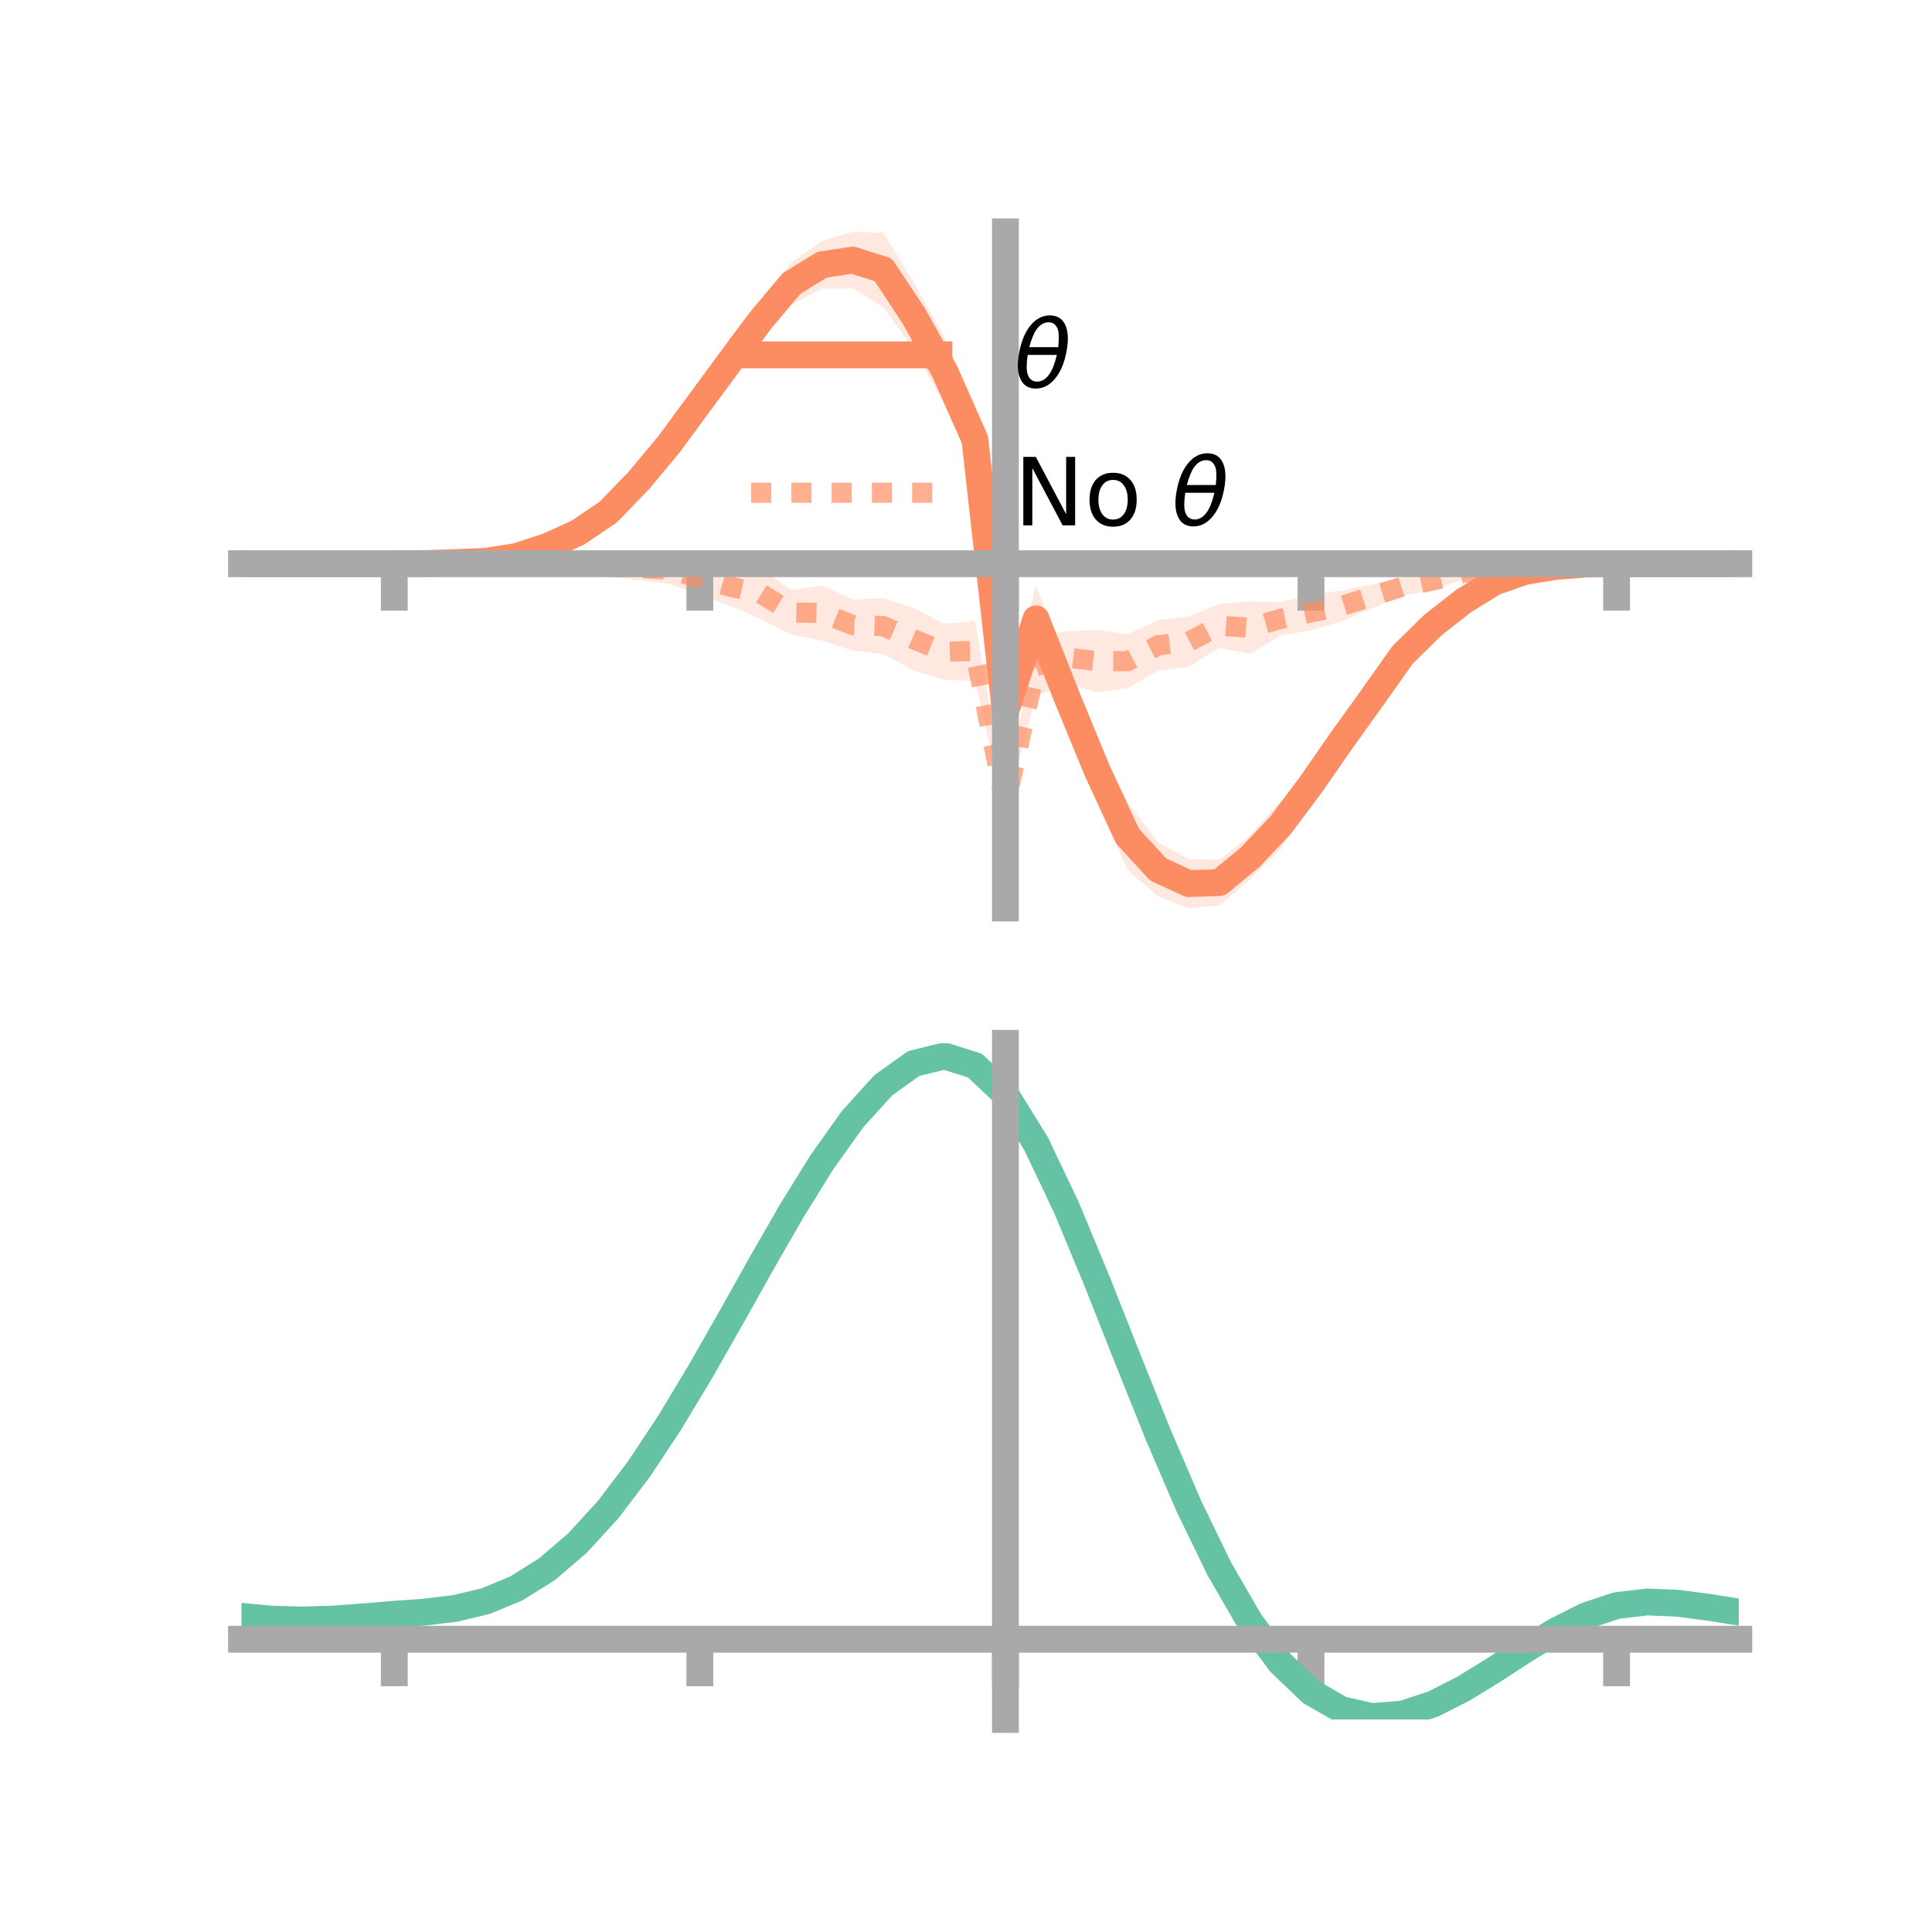 <?xml version="1.0" encoding="utf-8" standalone="no"?>
<!DOCTYPE svg PUBLIC "-//W3C//DTD SVG 1.1//EN"
  "http://www.w3.org/Graphics/SVG/1.1/DTD/svg11.dtd">
<!-- Created with matplotlib (https://matplotlib.org/) -->
<svg height="144pt" version="1.1" viewBox="0 0 144 144" width="144pt" xmlns="http://www.w3.org/2000/svg" xmlns:xlink="http://www.w3.org/1999/xlink">
 <defs>
  <style type="text/css">*{stroke-linecap:butt;stroke-linejoin:round;}</style>
 </defs>
 <g id="figure_1">
  <g id="patch_1">
   <path d="M 0 144 
L 144 144 
L 144 0 
L 0 0 
z
" style="fill:none;"/>
  </g>
  <g id="axes_1">
   <g id="patch_2">
    <path d="M 18 67.68 
L 129.6 67.68 
L 129.6 17.28 
L 18 17.28 
z
" style="fill:none;"/>
   </g>
   <g id="PolyCollection_1">
    <path clip-path="url(#pb1d05075b8)" d="M 18 42.014 
L 18 42.014 
L 20.278 42.014 
L 22.555 42.014 
L 24.833 42.014 
L 27.11 42.014 
L 29.388 42.014 
L 31.665 41.964 
L 33.943 41.814 
L 36.22 41.594 
L 38.498 41.071 
L 40.776 40.225 
L 43.053 39.091 
L 45.331 37.26 
L 47.608 34.923 
L 49.886 31.741 
L 52.163 28.648 
L 54.441 25.104 
L 56.718 22.385 
L 58.996 19.555 
L 61.273 17.956 
L 63.551 17.28 
L 65.829 17.337 
L 68.106 21.055 
L 70.384 25.166 
L 72.661 30.134 
L 74.939 52.543 
L 77.216 43.642 
L 79.494 49.446 
L 81.771 55.028 
L 84.049 59.811 
L 86.327 62.797 
L 88.604 64.038 
L 90.882 64.081 
L 93.159 62.282 
L 95.437 59.714 
L 97.714 57.222 
L 99.992 53.912 
L 102.269 51.115 
L 104.547 47.902 
L 106.824 45.933 
L 109.102 44.237 
L 111.38 42.958 
L 113.657 42.349 
L 115.935 42.106 
L 118.212 41.989 
L 120.49 42.014 
L 122.767 42.014 
L 125.045 42.014 
L 127.322 42.014 
L 129.6 42.014 
L 129.6 42.014 
L 129.6 42.014 
L 127.322 42.014 
L 125.045 42.014 
L 122.767 42.014 
L 120.49 42.014 
L 118.212 42.09 
L 115.935 42.331 
L 113.657 42.831 
L 111.38 43.802 
L 109.102 45.339 
L 106.824 47.204 
L 104.547 49.701 
L 102.269 52.919 
L 99.992 56.462 
L 97.714 59.717 
L 95.437 63.32 
L 93.159 65.541 
L 90.882 67.487 
L 88.604 67.68 
L 86.327 66.819 
L 84.049 64.864 
L 81.771 59.841 
L 79.494 54.331 
L 77.216 48.608 
L 74.939 53.591 
L 72.661 35.358 
L 70.384 30.1 
L 68.106 26.038 
L 65.829 22.878 
L 63.551 21.49 
L 61.273 21.507 
L 58.996 22.709 
L 56.718 25.297 
L 54.441 28.681 
L 52.163 31.321 
L 49.886 34.428 
L 47.608 36.712 
L 45.331 39.085 
L 43.053 40.33 
L 40.776 41.248 
L 38.498 41.881 
L 36.22 42.083 
L 33.943 42.05 
L 31.665 42.051 
L 29.388 42.014 
L 27.11 42.014 
L 24.833 42.014 
L 22.555 42.014 
L 20.278 42.014 
L 18 42.014 
z
" style="fill:#fc8d62;fill-opacity:0.2;"/>
   </g>
   <g id="PolyCollection_2">
    <path clip-path="url(#pb1d05075b8)" d="M 18 42.014 
L 18 42.014 
L 20.278 42.014 
L 22.555 42.014 
L 24.833 42.014 
L 27.11 42.014 
L 29.388 42.014 
L 31.665 41.963 
L 33.943 41.853 
L 36.22 41.639 
L 38.498 41.672 
L 40.776 41.553 
L 43.053 41.286 
L 45.331 41.507 
L 47.608 41.423 
L 49.886 41.418 
L 52.163 41.826 
L 54.441 42.31 
L 56.718 42.351 
L 58.996 43.99 
L 61.273 43.629 
L 63.551 44.685 
L 65.829 44.583 
L 68.106 45.322 
L 70.384 46.51 
L 72.661 46.271 
L 74.939 59.461 
L 77.216 47.399 
L 79.494 47.053 
L 81.771 46.96 
L 84.049 47.27 
L 86.327 46.225 
L 88.604 45.945 
L 90.882 45.003 
L 93.159 44.832 
L 95.437 44.885 
L 97.714 44.317 
L 99.992 44.023 
L 102.269 43.542 
L 104.547 43.039 
L 106.824 42.578 
L 109.102 42.179 
L 111.38 42.098 
L 113.657 41.933 
L 115.935 41.953 
L 118.212 41.974 
L 120.49 42.014 
L 122.767 42.014 
L 125.045 42.014 
L 127.322 42.014 
L 129.6 42.014 
L 129.6 42.014 
L 129.6 42.014 
L 127.322 42.014 
L 125.045 42.014 
L 122.767 42.014 
L 120.49 42.014 
L 118.212 42.074 
L 115.935 42.226 
L 113.657 42.564 
L 111.38 42.745 
L 109.102 43.201 
L 106.824 43.953 
L 104.547 44.41 
L 102.269 45.327 
L 99.992 46.322 
L 97.714 46.976 
L 95.437 47.377 
L 93.159 48.747 
L 90.882 48.267 
L 88.604 49.703 
L 86.327 49.968 
L 84.049 51.289 
L 81.771 51.595 
L 79.494 50.958 
L 77.216 51.9 
L 74.939 60.494 
L 72.661 50.747 
L 70.384 50.67 
L 68.106 49.982 
L 65.829 48.747 
L 63.551 48.489 
L 61.273 47.753 
L 58.996 47.302 
L 56.718 46.147 
L 54.441 45.148 
L 52.163 44.356 
L 49.886 43.51 
L 47.608 43.245 
L 45.331 42.986 
L 43.053 42.741 
L 40.776 42.57 
L 38.498 42.317 
L 36.22 42.262 
L 33.943 42.128 
L 31.665 42.055 
L 29.388 42.014 
L 27.11 42.014 
L 24.833 42.014 
L 22.555 42.014 
L 20.278 42.014 
L 18 42.014 
z
" style="fill:#fc8d62;fill-opacity:0.2;"/>
   </g>
   <g id="matplotlib.axis_1">
    <g id="xtick_1">
     <g id="line2d_1">
      <defs>
       <path d="M 0 0 
L 0 3.5 
" id="m59c2cdabe5" style="stroke:#a9a9a9;stroke-width:2;"/>
      </defs>
      <g>
       <use style="fill:#a9a9a9;stroke:#a9a9a9;stroke-width:2;" x="29.388" xlink:href="#m59c2cdabe5" y="42.014"/>
      </g>
     </g>
    </g>
    <g id="xtick_2">
     <g id="line2d_2">
      <g>
       <use style="fill:#a9a9a9;stroke:#a9a9a9;stroke-width:2;" x="52.163" xlink:href="#m59c2cdabe5" y="42.014"/>
      </g>
     </g>
    </g>
    <g id="xtick_3">
     <g id="line2d_3">
      <g>
       <use style="fill:#a9a9a9;stroke:#a9a9a9;stroke-width:2;" x="74.939" xlink:href="#m59c2cdabe5" y="42.014"/>
      </g>
     </g>
    </g>
    <g id="xtick_4">
     <g id="line2d_4">
      <g>
       <use style="fill:#a9a9a9;stroke:#a9a9a9;stroke-width:2;" x="97.714" xlink:href="#m59c2cdabe5" y="42.014"/>
      </g>
     </g>
    </g>
    <g id="xtick_5">
     <g id="line2d_5">
      <g>
       <use style="fill:#a9a9a9;stroke:#a9a9a9;stroke-width:2;" x="120.49" xlink:href="#m59c2cdabe5" y="42.014"/>
      </g>
     </g>
    </g>
   </g>
   <g id="matplotlib.axis_2"/>
   <g id="line2d_6">
    <path clip-path="url(#pb1d05075b8)" d="M 18 42.014 
L 20.278 42.014 
L 22.555 42.014 
L 24.833 42.014 
L 27.11 42.014 
L 29.388 42.014 
L 31.665 42.007 
L 33.943 41.932 
L 36.22 41.839 
L 38.498 41.476 
L 40.776 40.737 
L 43.053 39.711 
L 45.331 38.172 
L 47.608 35.818 
L 49.886 33.085 
L 52.163 29.985 
L 54.441 26.892 
L 56.718 23.841 
L 58.996 21.132 
L 61.273 19.731 
L 63.551 19.385 
L 65.829 20.108 
L 68.106 23.546 
L 70.384 27.633 
L 72.661 32.746 
L 74.939 53.067 
L 77.216 46.125 
L 79.494 51.888 
L 81.771 57.434 
L 84.049 62.338 
L 86.327 64.808 
L 88.604 65.859 
L 90.882 65.784 
L 93.159 63.911 
L 95.437 61.517 
L 97.714 58.47 
L 99.992 55.187 
L 102.269 52.017 
L 104.547 48.801 
L 106.824 46.569 
L 109.102 44.788 
L 111.38 43.38 
L 113.657 42.59 
L 115.935 42.219 
L 118.212 42.04 
L 120.49 42.014 
L 122.767 42.014 
L 125.045 42.014 
L 127.322 42.014 
L 129.6 42.014 
" style="fill:none;stroke:#fc8d62;stroke-linecap:square;stroke-width:2;"/>
   </g>
   <g id="line2d_7">
    <path clip-path="url(#pb1d05075b8)" d="M 18 42.014 
L 20.278 42.014 
L 22.555 42.014 
L 24.833 42.014 
L 27.11 42.014 
L 29.388 42.014 
L 31.665 42.009 
L 33.943 41.99 
L 36.22 41.95 
L 38.498 41.995 
L 40.776 42.061 
L 43.053 42.014 
L 45.331 42.247 
L 47.608 42.334 
L 49.886 42.464 
L 52.163 43.091 
L 54.441 43.729 
L 56.718 44.249 
L 58.996 45.646 
L 61.273 45.691 
L 63.551 46.587 
L 65.829 46.665 
L 68.106 47.652 
L 70.384 48.59 
L 72.661 48.509 
L 74.939 59.977 
L 77.216 49.649 
L 79.494 49.006 
L 81.771 49.277 
L 84.049 49.279 
L 86.327 48.096 
L 88.604 47.824 
L 90.882 46.635 
L 93.159 46.789 
L 95.437 46.131 
L 97.714 45.647 
L 99.992 45.173 
L 102.269 44.434 
L 104.547 43.724 
L 106.824 43.265 
L 109.102 42.69 
L 111.38 42.422 
L 113.657 42.248 
L 115.935 42.09 
L 118.212 42.024 
L 120.49 42.014 
L 122.767 42.014 
L 125.045 42.014 
L 127.322 42.014 
L 129.6 42.014 
" style="fill:none;stroke:#fc8d62;stroke-dasharray:1.5,1.5;stroke-dashoffset:0;stroke-opacity:0.7;stroke-width:1.5;"/>
   </g>
   <g id="patch_3">
    <path d="M 74.939 67.68 
L 74.939 17.28 
" style="fill:none;stroke:#a9a9a9;stroke-linecap:square;stroke-linejoin:miter;stroke-width:2;"/>
   </g>
   <g id="patch_4">
    <path d="M 129.6 67.68 
L 129.6 17.28 
" style="fill:none;"/>
   </g>
   <g id="patch_5">
    <path d="M 18 42.014 
L 129.6 42.014 
" style="fill:none;stroke:#a9a9a9;stroke-linecap:square;stroke-linejoin:miter;stroke-width:2;"/>
   </g>
   <g id="patch_6">
    <path d="M 18 17.28 
L 129.6 17.28 
" style="fill:none;"/>
   </g>
   <g id="legend_1">
    <g id="line2d_8">
     <path d="M 55.985 26.449 
L 69.985 26.449 
" style="fill:none;stroke:#fc8d62;stroke-linecap:square;stroke-width:2;"/>
    </g>
    <g id="line2d_9"/>
    <g id="text_1">
     <!-- $\theta$ -->
     <g transform="translate(75.585 28.899)scale(0.07 -0.07)">
      <defs>
       <path d="M 45.516 34.672 
L 14.453 34.672 
Q 12.359 20.062 14.5 13.875 
Q 17.188 6.25 24.469 6.25 
Q 31.781 6.25 37.359 13.922 
Q 42.234 20.656 45.516 34.672 
z
M 47.016 42.969 
Q 48.344 56.844 46.625 61.719 
Q 43.953 69.438 36.766 69.438 
Q 29.297 69.438 23.828 61.812 
Q 19.531 55.672 16.156 42.969 
z
M 38.188 76.766 
Q 49.906 76.766 54.594 66.406 
Q 59.281 56.109 55.719 37.844 
Q 52.203 19.625 43.453 9.281 
Q 34.766 -1.125 23.047 -1.125 
Q 11.281 -1.125 6.641 9.281 
Q 2 19.625 5.516 37.844 
Q 9.078 56.109 17.719 66.406 
Q 26.422 76.766 38.188 76.766 
z
" id="DejaVuSans-Oblique-952"/>
      </defs>
      <use transform="translate(0 0.234)" xlink:href="#DejaVuSans-Oblique-952"/>
     </g>
    </g>
    <g id="line2d_10">
     <path d="M 55.985 36.724 
L 69.985 36.724 
" style="fill:none;stroke:#fc8d62;stroke-dasharray:1.5,1.5;stroke-dashoffset:0;stroke-opacity:0.7;stroke-width:1.5;"/>
    </g>
    <g id="line2d_11"/>
    <g id="text_2">
     <!-- No $\theta$ -->
     <g transform="translate(75.585 39.174)scale(0.07 -0.07)">
      <defs>
       <path d="M 9.812 72.906 
L 23.094 72.906 
L 55.422 11.922 
L 55.422 72.906 
L 64.984 72.906 
L 64.984 0 
L 51.703 0 
L 19.391 60.984 
L 19.391 0 
L 9.812 0 
z
" id="DejaVuSans-78"/>
       <path d="M 30.609 48.391 
Q 23.391 48.391 19.188 42.75 
Q 14.984 37.109 14.984 27.297 
Q 14.984 17.484 19.156 11.844 
Q 23.344 6.203 30.609 6.203 
Q 37.797 6.203 41.984 11.859 
Q 46.188 17.531 46.188 27.297 
Q 46.188 37.016 41.984 42.703 
Q 37.797 48.391 30.609 48.391 
z
M 30.609 56 
Q 42.328 56 49.016 48.375 
Q 55.719 40.766 55.719 27.297 
Q 55.719 13.875 49.016 6.219 
Q 42.328 -1.422 30.609 -1.422 
Q 18.844 -1.422 12.172 6.219 
Q 5.516 13.875 5.516 27.297 
Q 5.516 40.766 12.172 48.375 
Q 18.844 56 30.609 56 
z
" id="DejaVuSans-111"/>
       <path id="DejaVuSans-32"/>
      </defs>
      <use transform="translate(0 0.234)" xlink:href="#DejaVuSans-78"/>
      <use transform="translate(74.805 0.234)" xlink:href="#DejaVuSans-111"/>
      <use transform="translate(135.986 0.234)" xlink:href="#DejaVuSans-32"/>
      <use transform="translate(167.773 0.234)" xlink:href="#DejaVuSans-Oblique-952"/>
     </g>
    </g>
   </g>
  </g>
  <g id="axes_2">
   <g id="patch_7">
    <path d="M 18 128.16 
L 129.6 128.16 
L 129.6 77.76 
L 18 77.76 
z
" style="fill:none;"/>
   </g>
   <g id="PolyCollection_3">
    <path clip-path="url(#p25b7c2a541)" d="M 18 120.515 
L 18 120.433 
L 20.278 120.651 
L 22.555 120.717 
L 24.833 120.638 
L 27.11 120.462 
L 29.388 120.266 
L 31.665 120.097 
L 33.943 119.816 
L 36.22 119.261 
L 38.498 118.305 
L 40.776 116.855 
L 43.053 114.862 
L 45.331 112.316 
L 47.608 109.249 
L 49.886 105.73 
L 52.163 101.86 
L 54.441 97.768 
L 56.718 93.609 
L 58.996 89.558 
L 61.273 85.803 
L 63.551 82.543 
L 65.829 79.983 
L 68.106 78.323 
L 70.384 77.76 
L 72.661 78.484 
L 74.939 80.662 
L 77.216 84.382 
L 79.494 89.248 
L 81.771 94.814 
L 84.049 100.663 
L 86.327 106.431 
L 88.604 111.819 
L 90.882 116.59 
L 93.159 120.581 
L 95.437 123.693 
L 97.714 125.894 
L 99.992 127.212 
L 102.269 127.725 
L 104.547 127.545 
L 106.824 126.81 
L 109.102 125.673 
L 111.38 124.296 
L 113.657 122.843 
L 115.935 121.472 
L 118.212 120.337 
L 120.49 119.587 
L 122.767 119.32 
L 125.045 119.421 
L 127.322 119.727 
L 129.6 120.101 
L 129.6 120.209 
L 129.6 120.209 
L 127.322 119.861 
L 125.045 119.573 
L 122.767 119.483 
L 120.49 119.754 
L 118.212 120.513 
L 115.935 121.676 
L 113.657 123.093 
L 111.38 124.6 
L 109.102 126.027 
L 106.824 127.204 
L 104.547 127.966 
L 102.269 128.16 
L 99.992 127.655 
L 97.714 126.352 
L 95.437 124.192 
L 93.159 121.158 
L 90.882 117.285 
L 88.604 112.664 
L 86.327 107.448 
L 84.049 101.861 
L 81.771 96.192 
L 79.494 90.793 
L 77.216 86.071 
L 74.939 82.462 
L 72.661 80.356 
L 70.384 79.661 
L 68.106 80.207 
L 65.829 81.809 
L 63.551 84.273 
L 61.273 87.401 
L 58.996 90.997 
L 56.718 94.87 
L 54.441 98.84 
L 52.163 102.742 
L 49.886 106.429 
L 47.608 109.781 
L 45.331 112.705 
L 43.053 115.14 
L 40.776 117.057 
L 38.498 118.463 
L 36.22 119.398 
L 33.943 119.941 
L 31.665 120.213 
L 29.388 120.371 
L 27.11 120.551 
L 24.833 120.709 
L 22.555 120.775 
L 20.278 120.712 
L 18 120.515 
z
" style="fill:#66c2a5;fill-opacity:0.2;"/>
   </g>
   <g id="matplotlib.axis_3">
    <g id="xtick_6">
     <g id="line2d_12">
      <g>
       <use style="fill:#a9a9a9;stroke:#a9a9a9;stroke-width:2;" x="29.388" xlink:href="#m59c2cdabe5" y="122.178"/>
      </g>
     </g>
    </g>
    <g id="xtick_7">
     <g id="line2d_13">
      <g>
       <use style="fill:#a9a9a9;stroke:#a9a9a9;stroke-width:2;" x="52.163" xlink:href="#m59c2cdabe5" y="122.178"/>
      </g>
     </g>
    </g>
    <g id="xtick_8">
     <g id="line2d_14">
      <g>
       <use style="fill:#a9a9a9;stroke:#a9a9a9;stroke-width:2;" x="74.939" xlink:href="#m59c2cdabe5" y="122.178"/>
      </g>
     </g>
    </g>
    <g id="xtick_9">
     <g id="line2d_15">
      <g>
       <use style="fill:#a9a9a9;stroke:#a9a9a9;stroke-width:2;" x="97.714" xlink:href="#m59c2cdabe5" y="122.178"/>
      </g>
     </g>
    </g>
    <g id="xtick_10">
     <g id="line2d_16">
      <g>
       <use style="fill:#a9a9a9;stroke:#a9a9a9;stroke-width:2;" x="120.49" xlink:href="#m59c2cdabe5" y="122.178"/>
      </g>
     </g>
    </g>
   </g>
   <g id="matplotlib.axis_4"/>
   <g id="line2d_17">
    <path clip-path="url(#p25b7c2a541)" d="M 18 120.474 
L 20.278 120.681 
L 22.555 120.746 
L 24.833 120.674 
L 27.11 120.507 
L 29.388 120.318 
L 31.665 120.155 
L 33.943 119.879 
L 36.22 119.33 
L 38.498 118.384 
L 40.776 116.956 
L 43.053 115.001 
L 45.331 112.511 
L 47.608 109.515 
L 49.886 106.08 
L 52.163 102.301 
L 54.441 98.304 
L 56.718 94.24 
L 58.996 90.277 
L 61.273 86.602 
L 63.551 83.408 
L 65.829 80.896 
L 68.106 79.265 
L 70.384 78.71 
L 72.661 79.42 
L 74.939 81.562 
L 77.216 85.227 
L 79.494 90.021 
L 81.771 95.503 
L 84.049 101.262 
L 86.327 106.94 
L 88.604 112.241 
L 90.882 116.938 
L 93.159 120.87 
L 95.437 123.942 
L 97.714 126.123 
L 99.992 127.434 
L 102.269 127.943 
L 104.547 127.756 
L 106.824 127.007 
L 109.102 125.85 
L 111.38 124.448 
L 113.657 122.968 
L 115.935 121.574 
L 118.212 120.425 
L 120.49 119.67 
L 122.767 119.402 
L 125.045 119.497 
L 127.322 119.794 
L 129.6 120.155 
" style="fill:none;stroke:#66c2a5;stroke-linecap:square;stroke-width:2;"/>
   </g>
   <g id="patch_8">
    <path d="M 74.939 128.16 
L 74.939 77.76 
" style="fill:none;stroke:#a9a9a9;stroke-linecap:square;stroke-linejoin:miter;stroke-width:2;"/>
   </g>
   <g id="patch_9">
    <path d="M 129.6 128.16 
L 129.6 77.76 
" style="fill:none;"/>
   </g>
   <g id="patch_10">
    <path d="M 18 122.178 
L 129.6 122.178 
" style="fill:none;stroke:#a9a9a9;stroke-linecap:square;stroke-linejoin:miter;stroke-width:2;"/>
   </g>
   <g id="patch_11">
    <path d="M 18 77.76 
L 129.6 77.76 
" style="fill:none;"/>
   </g>
  </g>
 </g>
 <defs>
  <clipPath id="pb1d05075b8">
   <rect height="50.4" width="111.6" x="18" y="17.28"/>
  </clipPath>
  <clipPath id="p25b7c2a541">
   <rect height="50.4" width="111.6" x="18" y="77.76"/>
  </clipPath>
 </defs>
</svg>
